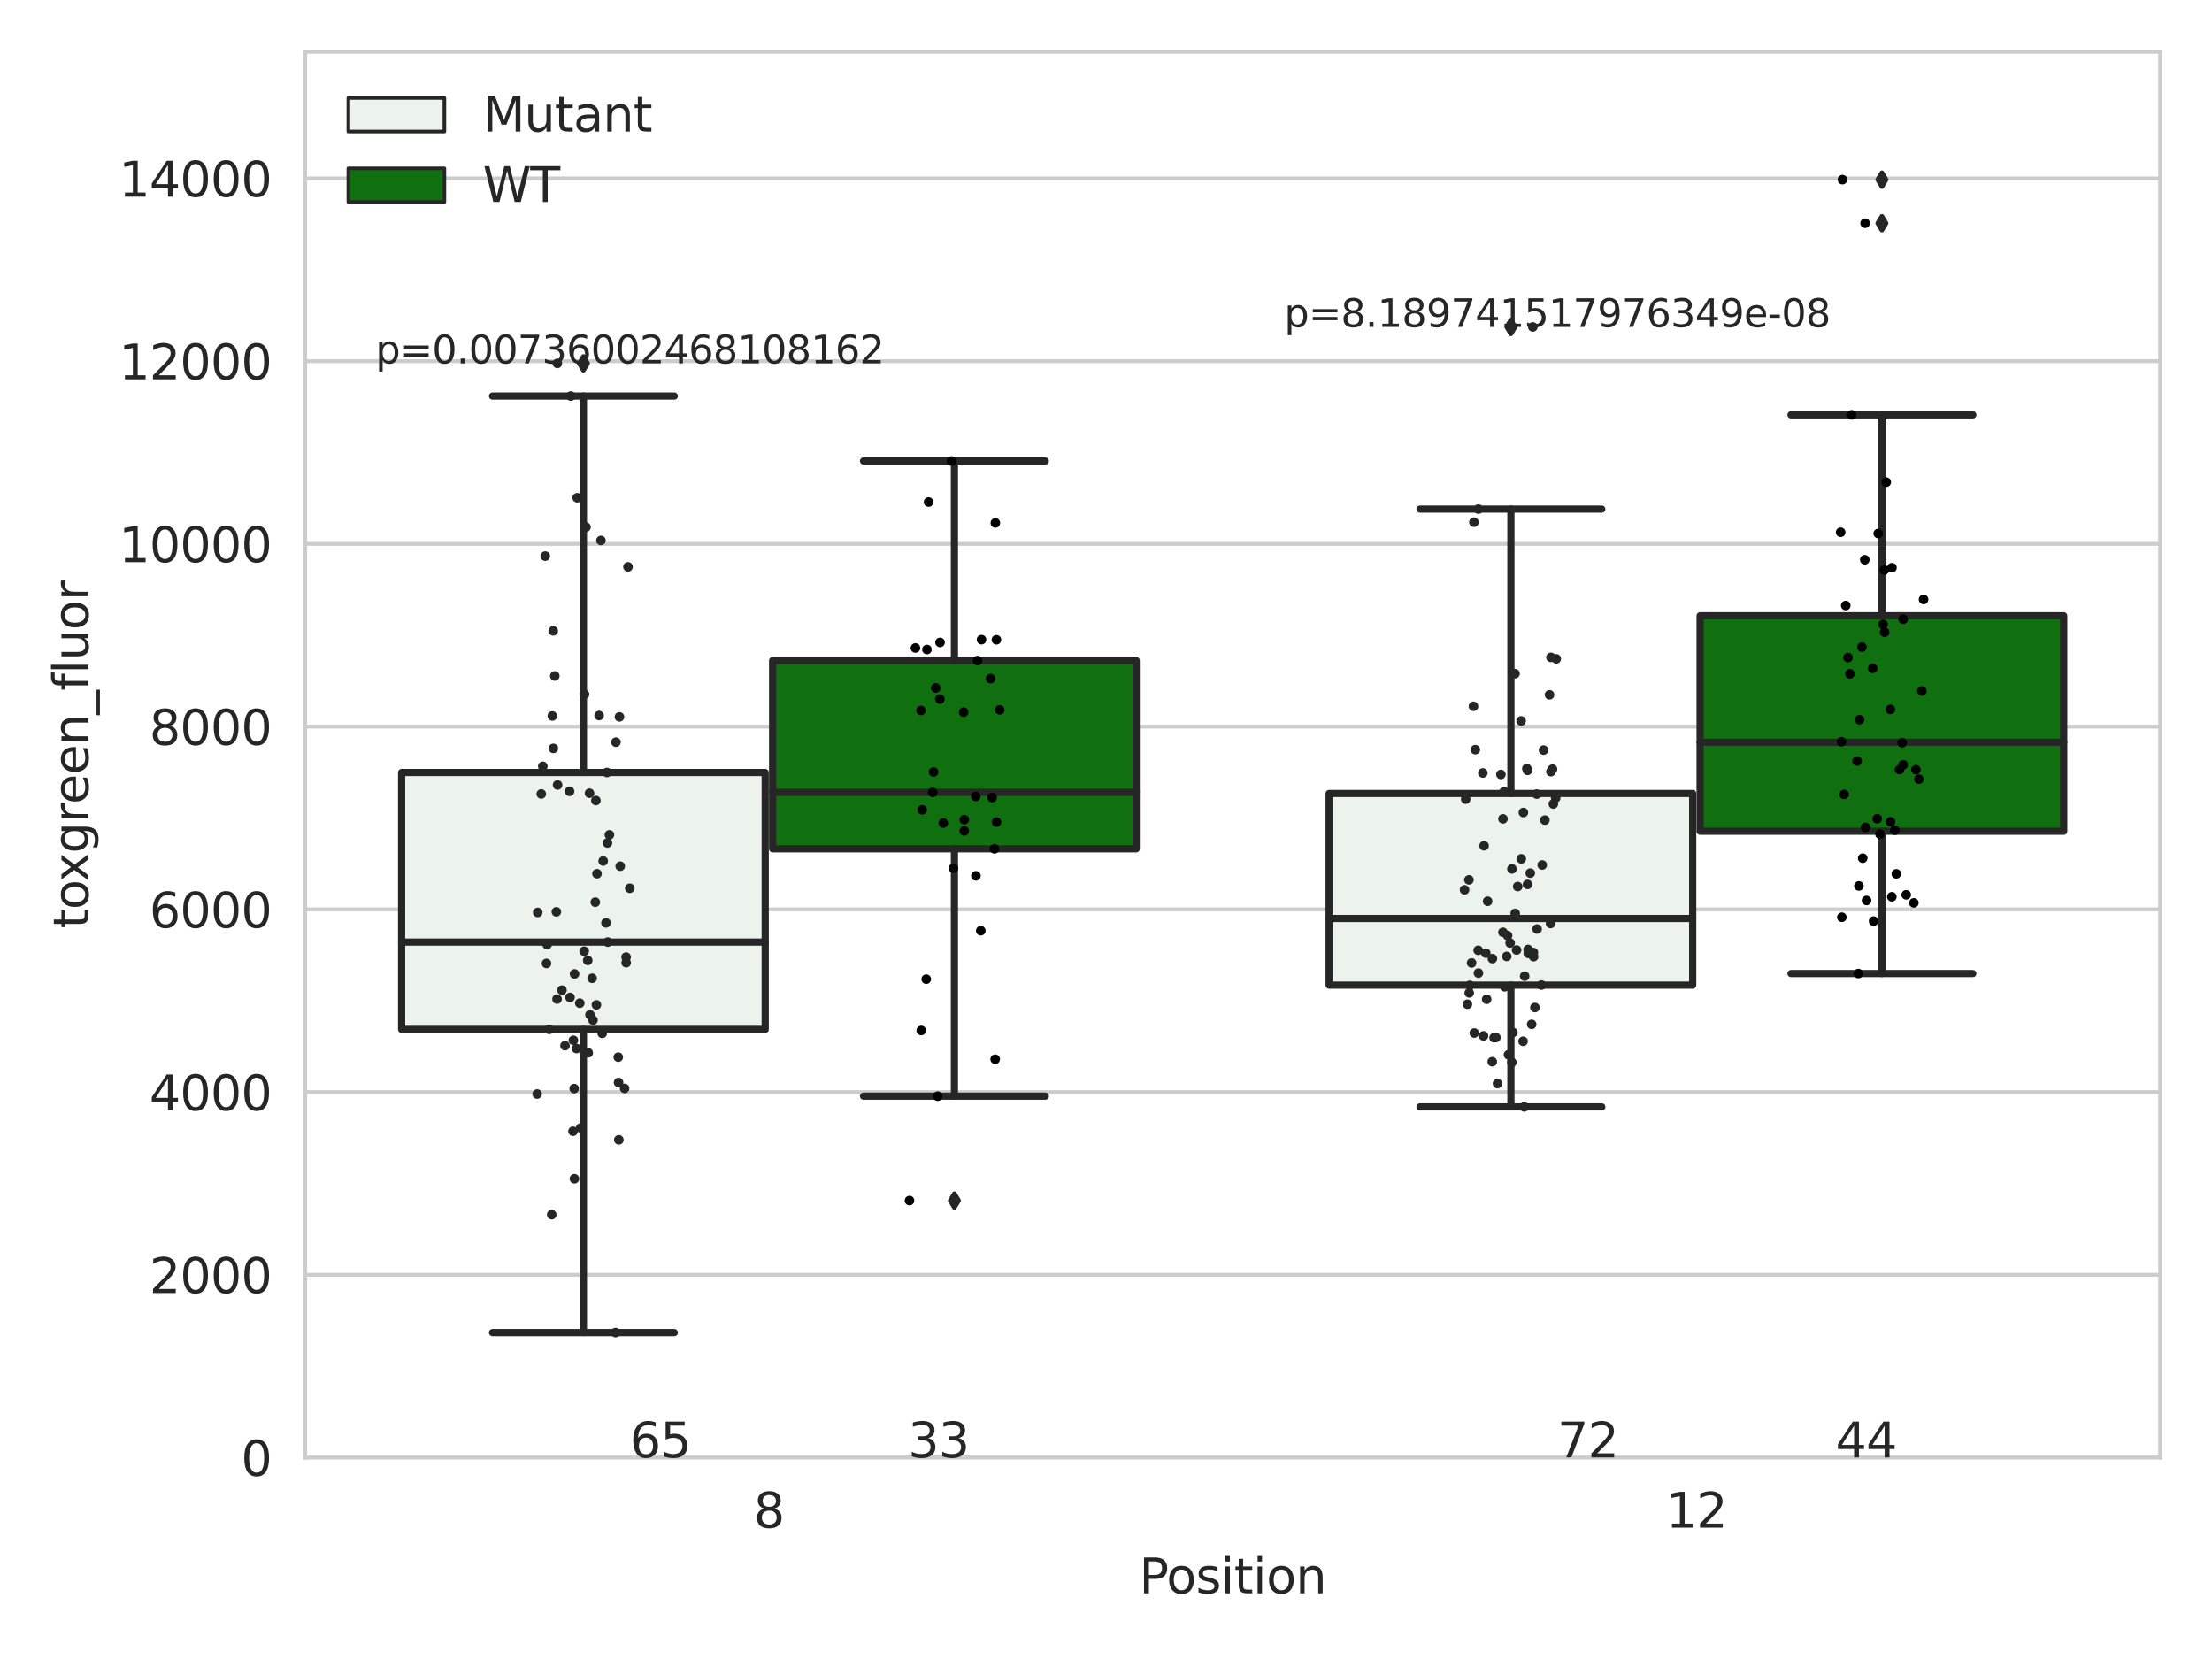 <?xml version="1.0" encoding="utf-8" standalone="no"?>
<!DOCTYPE svg PUBLIC "-//W3C//DTD SVG 1.1//EN"
  "http://www.w3.org/Graphics/SVG/1.1/DTD/svg11.dtd">
<svg xmlns:xlink="http://www.w3.org/1999/xlink" width="460.8pt" height="345.6pt" viewBox="0 0 460.8 345.6" xmlns="http://www.w3.org/2000/svg" version="1.1">
 <defs>
  <style type="text/css">*{stroke-linejoin: round; stroke-linecap: butt}</style>
 </defs>
 <g id="figure_1">
  <g id="patch_1">
   <path d="M 0 345.6 
L 460.8 345.6 
L 460.8 0 
L 0 0 
z
" style="fill: #ffffff"/>
  </g>
  <g id="axes_1">
   <g id="patch_2">
    <path d="M 63.571 303.64 
L 450 303.64 
L 450 10.8 
L 63.571 10.8 
z
" style="fill: #ffffff"/>
   </g>
   <g id="matplotlib.axis_1">
    <g id="xtick_1">
     <g id="text_1">
      <!-- 8 -->
      <g style="fill: #262626" transform="translate(156.997 318.238) scale(0.1 -0.1)">
       <defs>
        <path id="DejaVuSans-38" d="M 2034 2216 
Q 1584 2216 1326 1975 
Q 1069 1734 1069 1313 
Q 1069 891 1326 650 
Q 1584 409 2034 409 
Q 2484 409 2743 651 
Q 3003 894 3003 1313 
Q 3003 1734 2745 1975 
Q 2488 2216 2034 2216 
z
M 1403 2484 
Q 997 2584 770 2862 
Q 544 3141 544 3541 
Q 544 4100 942 4425 
Q 1341 4750 2034 4750 
Q 2731 4750 3128 4425 
Q 3525 4100 3525 3541 
Q 3525 3141 3298 2862 
Q 3072 2584 2669 2484 
Q 3125 2378 3379 2068 
Q 3634 1759 3634 1313 
Q 3634 634 3220 271 
Q 2806 -91 2034 -91 
Q 1263 -91 848 271 
Q 434 634 434 1313 
Q 434 1759 690 2068 
Q 947 2378 1403 2484 
z
M 1172 3481 
Q 1172 3119 1398 2916 
Q 1625 2713 2034 2713 
Q 2441 2713 2670 2916 
Q 2900 3119 2900 3481 
Q 2900 3844 2670 4047 
Q 2441 4250 2034 4250 
Q 1625 4250 1398 4047 
Q 1172 3844 1172 3481 
z
" transform="scale(0.016)"/>
       </defs>
       <use xlink:href="#DejaVuSans-38"/>
      </g>
     </g>
    </g>
    <g id="xtick_2">
     <g id="text_2">
      <!-- 12 -->
      <g style="fill: #262626" transform="translate(347.03 318.238) scale(0.1 -0.1)">
       <defs>
        <path id="DejaVuSans-31" d="M 794 531 
L 1825 531 
L 1825 4091 
L 703 3866 
L 703 4441 
L 1819 4666 
L 2450 4666 
L 2450 531 
L 3481 531 
L 3481 0 
L 794 0 
L 794 531 
z
" transform="scale(0.016)"/>
        <path id="DejaVuSans-32" d="M 1228 531 
L 3431 531 
L 3431 0 
L 469 0 
L 469 531 
Q 828 903 1448 1529 
Q 2069 2156 2228 2338 
Q 2531 2678 2651 2914 
Q 2772 3150 2772 3378 
Q 2772 3750 2511 3984 
Q 2250 4219 1831 4219 
Q 1534 4219 1204 4116 
Q 875 4013 500 3803 
L 500 4441 
Q 881 4594 1212 4672 
Q 1544 4750 1819 4750 
Q 2544 4750 2975 4387 
Q 3406 4025 3406 3419 
Q 3406 3131 3298 2873 
Q 3191 2616 2906 2266 
Q 2828 2175 2409 1742 
Q 1991 1309 1228 531 
z
" transform="scale(0.016)"/>
       </defs>
       <use xlink:href="#DejaVuSans-31"/>
       <use xlink:href="#DejaVuSans-32" x="63.623"/>
      </g>
     </g>
    </g>
    <g id="text_3">
     <!-- Position -->
     <g style="fill: #262626" transform="translate(237.322 331.917) scale(0.1 -0.1)">
      <defs>
       <path id="DejaVuSans-50" d="M 1259 4147 
L 1259 2394 
L 2053 2394 
Q 2494 2394 2734 2622 
Q 2975 2850 2975 3272 
Q 2975 3691 2734 3919 
Q 2494 4147 2053 4147 
L 1259 4147 
z
M 628 4666 
L 2053 4666 
Q 2838 4666 3239 4311 
Q 3641 3956 3641 3272 
Q 3641 2581 3239 2228 
Q 2838 1875 2053 1875 
L 1259 1875 
L 1259 0 
L 628 0 
L 628 4666 
z
" transform="scale(0.016)"/>
       <path id="DejaVuSans-6f" d="M 1959 3097 
Q 1497 3097 1228 2736 
Q 959 2375 959 1747 
Q 959 1119 1226 758 
Q 1494 397 1959 397 
Q 2419 397 2687 759 
Q 2956 1122 2956 1747 
Q 2956 2369 2687 2733 
Q 2419 3097 1959 3097 
z
M 1959 3584 
Q 2709 3584 3137 3096 
Q 3566 2609 3566 1747 
Q 3566 888 3137 398 
Q 2709 -91 1959 -91 
Q 1206 -91 779 398 
Q 353 888 353 1747 
Q 353 2609 779 3096 
Q 1206 3584 1959 3584 
z
" transform="scale(0.016)"/>
       <path id="DejaVuSans-73" d="M 2834 3397 
L 2834 2853 
Q 2591 2978 2328 3040 
Q 2066 3103 1784 3103 
Q 1356 3103 1142 2972 
Q 928 2841 928 2578 
Q 928 2378 1081 2264 
Q 1234 2150 1697 2047 
L 1894 2003 
Q 2506 1872 2764 1633 
Q 3022 1394 3022 966 
Q 3022 478 2636 193 
Q 2250 -91 1575 -91 
Q 1294 -91 989 -36 
Q 684 19 347 128 
L 347 722 
Q 666 556 975 473 
Q 1284 391 1588 391 
Q 1994 391 2212 530 
Q 2431 669 2431 922 
Q 2431 1156 2273 1281 
Q 2116 1406 1581 1522 
L 1381 1569 
Q 847 1681 609 1914 
Q 372 2147 372 2553 
Q 372 3047 722 3315 
Q 1072 3584 1716 3584 
Q 2034 3584 2315 3537 
Q 2597 3491 2834 3397 
z
" transform="scale(0.016)"/>
       <path id="DejaVuSans-69" d="M 603 3500 
L 1178 3500 
L 1178 0 
L 603 0 
L 603 3500 
z
M 603 4863 
L 1178 4863 
L 1178 4134 
L 603 4134 
L 603 4863 
z
" transform="scale(0.016)"/>
       <path id="DejaVuSans-74" d="M 1172 4494 
L 1172 3500 
L 2356 3500 
L 2356 3053 
L 1172 3053 
L 1172 1153 
Q 1172 725 1289 603 
Q 1406 481 1766 481 
L 2356 481 
L 2356 0 
L 1766 0 
Q 1100 0 847 248 
Q 594 497 594 1153 
L 594 3053 
L 172 3053 
L 172 3500 
L 594 3500 
L 594 4494 
L 1172 4494 
z
" transform="scale(0.016)"/>
       <path id="DejaVuSans-6e" d="M 3513 2113 
L 3513 0 
L 2938 0 
L 2938 2094 
Q 2938 2591 2744 2837 
Q 2550 3084 2163 3084 
Q 1697 3084 1428 2787 
Q 1159 2491 1159 1978 
L 1159 0 
L 581 0 
L 581 3500 
L 1159 3500 
L 1159 2956 
Q 1366 3272 1645 3428 
Q 1925 3584 2291 3584 
Q 2894 3584 3203 3211 
Q 3513 2838 3513 2113 
z
" transform="scale(0.016)"/>
      </defs>
      <use xlink:href="#DejaVuSans-50"/>
      <use xlink:href="#DejaVuSans-6f" x="56.678"/>
      <use xlink:href="#DejaVuSans-73" x="117.859"/>
      <use xlink:href="#DejaVuSans-69" x="169.959"/>
      <use xlink:href="#DejaVuSans-74" x="197.742"/>
      <use xlink:href="#DejaVuSans-69" x="236.951"/>
      <use xlink:href="#DejaVuSans-6f" x="264.734"/>
      <use xlink:href="#DejaVuSans-6e" x="325.916"/>
     </g>
    </g>
   </g>
   <g id="matplotlib.axis_2">
    <g id="ytick_1">
     <g id="line2d_1">
      <path d="M 63.571 303.64 
L 450 303.64 
" clip-path="url(#pf06d1d7339)" style="fill: none; stroke: #cccccc; stroke-width: 0.8; stroke-linecap: round"/>
     </g>
     <g id="text_4">
      <!-- 0 -->
      <g style="fill: #262626" transform="translate(50.209 307.439) scale(0.1 -0.1)">
       <defs>
        <path id="DejaVuSans-30" d="M 2034 4250 
Q 1547 4250 1301 3770 
Q 1056 3291 1056 2328 
Q 1056 1369 1301 889 
Q 1547 409 2034 409 
Q 2525 409 2770 889 
Q 3016 1369 3016 2328 
Q 3016 3291 2770 3770 
Q 2525 4250 2034 4250 
z
M 2034 4750 
Q 2819 4750 3233 4129 
Q 3647 3509 3647 2328 
Q 3647 1150 3233 529 
Q 2819 -91 2034 -91 
Q 1250 -91 836 529 
Q 422 1150 422 2328 
Q 422 3509 836 4129 
Q 1250 4750 2034 4750 
z
" transform="scale(0.016)"/>
       </defs>
       <use xlink:href="#DejaVuSans-30"/>
      </g>
     </g>
    </g>
    <g id="ytick_2">
     <g id="line2d_2">
      <path d="M 63.571 265.572 
L 450 265.572 
" clip-path="url(#pf06d1d7339)" style="fill: none; stroke: #cccccc; stroke-width: 0.8; stroke-linecap: round"/>
     </g>
     <g id="text_5">
      <!-- 2000 -->
      <g style="fill: #262626" transform="translate(31.121 269.371) scale(0.1 -0.1)">
       <use xlink:href="#DejaVuSans-32"/>
       <use xlink:href="#DejaVuSans-30" x="63.623"/>
       <use xlink:href="#DejaVuSans-30" x="127.246"/>
       <use xlink:href="#DejaVuSans-30" x="190.869"/>
      </g>
     </g>
    </g>
    <g id="ytick_3">
     <g id="line2d_3">
      <path d="M 63.571 227.504 
L 450 227.504 
" clip-path="url(#pf06d1d7339)" style="fill: none; stroke: #cccccc; stroke-width: 0.8; stroke-linecap: round"/>
     </g>
     <g id="text_6">
      <!-- 4000 -->
      <g style="fill: #262626" transform="translate(31.121 231.303) scale(0.1 -0.1)">
       <defs>
        <path id="DejaVuSans-34" d="M 2419 4116 
L 825 1625 
L 2419 1625 
L 2419 4116 
z
M 2253 4666 
L 3047 4666 
L 3047 1625 
L 3713 1625 
L 3713 1100 
L 3047 1100 
L 3047 0 
L 2419 0 
L 2419 1100 
L 313 1100 
L 313 1709 
L 2253 4666 
z
" transform="scale(0.016)"/>
       </defs>
       <use xlink:href="#DejaVuSans-34"/>
       <use xlink:href="#DejaVuSans-30" x="63.623"/>
       <use xlink:href="#DejaVuSans-30" x="127.246"/>
       <use xlink:href="#DejaVuSans-30" x="190.869"/>
      </g>
     </g>
    </g>
    <g id="ytick_4">
     <g id="line2d_4">
      <path d="M 63.571 189.436 
L 450 189.436 
" clip-path="url(#pf06d1d7339)" style="fill: none; stroke: #cccccc; stroke-width: 0.8; stroke-linecap: round"/>
     </g>
     <g id="text_7">
      <!-- 6000 -->
      <g style="fill: #262626" transform="translate(31.121 193.235) scale(0.1 -0.1)">
       <defs>
        <path id="DejaVuSans-36" d="M 2113 2584 
Q 1688 2584 1439 2293 
Q 1191 2003 1191 1497 
Q 1191 994 1439 701 
Q 1688 409 2113 409 
Q 2538 409 2786 701 
Q 3034 994 3034 1497 
Q 3034 2003 2786 2293 
Q 2538 2584 2113 2584 
z
M 3366 4563 
L 3366 3988 
Q 3128 4100 2886 4159 
Q 2644 4219 2406 4219 
Q 1781 4219 1451 3797 
Q 1122 3375 1075 2522 
Q 1259 2794 1537 2939 
Q 1816 3084 2150 3084 
Q 2853 3084 3261 2657 
Q 3669 2231 3669 1497 
Q 3669 778 3244 343 
Q 2819 -91 2113 -91 
Q 1303 -91 875 529 
Q 447 1150 447 2328 
Q 447 3434 972 4092 
Q 1497 4750 2381 4750 
Q 2619 4750 2861 4703 
Q 3103 4656 3366 4563 
z
" transform="scale(0.016)"/>
       </defs>
       <use xlink:href="#DejaVuSans-36"/>
       <use xlink:href="#DejaVuSans-30" x="63.623"/>
       <use xlink:href="#DejaVuSans-30" x="127.246"/>
       <use xlink:href="#DejaVuSans-30" x="190.869"/>
      </g>
     </g>
    </g>
    <g id="ytick_5">
     <g id="line2d_5">
      <path d="M 63.571 151.368 
L 450 151.368 
" clip-path="url(#pf06d1d7339)" style="fill: none; stroke: #cccccc; stroke-width: 0.8; stroke-linecap: round"/>
     </g>
     <g id="text_8">
      <!-- 8000 -->
      <g style="fill: #262626" transform="translate(31.121 155.167) scale(0.1 -0.1)">
       <use xlink:href="#DejaVuSans-38"/>
       <use xlink:href="#DejaVuSans-30" x="63.623"/>
       <use xlink:href="#DejaVuSans-30" x="127.246"/>
       <use xlink:href="#DejaVuSans-30" x="190.869"/>
      </g>
     </g>
    </g>
    <g id="ytick_6">
     <g id="line2d_6">
      <path d="M 63.571 113.299 
L 450 113.299 
" clip-path="url(#pf06d1d7339)" style="fill: none; stroke: #cccccc; stroke-width: 0.8; stroke-linecap: round"/>
     </g>
     <g id="text_9">
      <!-- 10000 -->
      <g style="fill: #262626" transform="translate(24.759 117.099) scale(0.1 -0.1)">
       <use xlink:href="#DejaVuSans-31"/>
       <use xlink:href="#DejaVuSans-30" x="63.623"/>
       <use xlink:href="#DejaVuSans-30" x="127.246"/>
       <use xlink:href="#DejaVuSans-30" x="190.869"/>
       <use xlink:href="#DejaVuSans-30" x="254.492"/>
      </g>
     </g>
    </g>
    <g id="ytick_7">
     <g id="line2d_7">
      <path d="M 63.571 75.231 
L 450 75.231 
" clip-path="url(#pf06d1d7339)" style="fill: none; stroke: #cccccc; stroke-width: 0.8; stroke-linecap: round"/>
     </g>
     <g id="text_10">
      <!-- 12000 -->
      <g style="fill: #262626" transform="translate(24.759 79.03) scale(0.1 -0.1)">
       <use xlink:href="#DejaVuSans-31"/>
       <use xlink:href="#DejaVuSans-32" x="63.623"/>
       <use xlink:href="#DejaVuSans-30" x="127.246"/>
       <use xlink:href="#DejaVuSans-30" x="190.869"/>
       <use xlink:href="#DejaVuSans-30" x="254.492"/>
      </g>
     </g>
    </g>
    <g id="ytick_8">
     <g id="line2d_8">
      <path d="M 63.571 37.163 
L 450 37.163 
" clip-path="url(#pf06d1d7339)" style="fill: none; stroke: #cccccc; stroke-width: 0.8; stroke-linecap: round"/>
     </g>
     <g id="text_11">
      <!-- 14000 -->
      <g style="fill: #262626" transform="translate(24.759 40.962) scale(0.1 -0.1)">
       <use xlink:href="#DejaVuSans-31"/>
       <use xlink:href="#DejaVuSans-34" x="63.623"/>
       <use xlink:href="#DejaVuSans-30" x="127.246"/>
       <use xlink:href="#DejaVuSans-30" x="190.869"/>
       <use xlink:href="#DejaVuSans-30" x="254.492"/>
      </g>
     </g>
    </g>
    <g id="text_12">
     <!-- toxgreen_fluor -->
     <g style="fill: #262626" transform="translate(18.401 193.415) rotate(-90) scale(0.1 -0.1)">
      <defs>
       <path id="DejaVuSans-78" d="M 3513 3500 
L 2247 1797 
L 3578 0 
L 2900 0 
L 1881 1375 
L 863 0 
L 184 0 
L 1544 1831 
L 300 3500 
L 978 3500 
L 1906 2253 
L 2834 3500 
L 3513 3500 
z
" transform="scale(0.016)"/>
       <path id="DejaVuSans-67" d="M 2906 1791 
Q 2906 2416 2648 2759 
Q 2391 3103 1925 3103 
Q 1463 3103 1205 2759 
Q 947 2416 947 1791 
Q 947 1169 1205 825 
Q 1463 481 1925 481 
Q 2391 481 2648 825 
Q 2906 1169 2906 1791 
z
M 3481 434 
Q 3481 -459 3084 -895 
Q 2688 -1331 1869 -1331 
Q 1566 -1331 1297 -1286 
Q 1028 -1241 775 -1147 
L 775 -588 
Q 1028 -725 1275 -790 
Q 1522 -856 1778 -856 
Q 2344 -856 2625 -561 
Q 2906 -266 2906 331 
L 2906 616 
Q 2728 306 2450 153 
Q 2172 0 1784 0 
Q 1141 0 747 490 
Q 353 981 353 1791 
Q 353 2603 747 3093 
Q 1141 3584 1784 3584 
Q 2172 3584 2450 3431 
Q 2728 3278 2906 2969 
L 2906 3500 
L 3481 3500 
L 3481 434 
z
" transform="scale(0.016)"/>
       <path id="DejaVuSans-72" d="M 2631 2963 
Q 2534 3019 2420 3045 
Q 2306 3072 2169 3072 
Q 1681 3072 1420 2755 
Q 1159 2438 1159 1844 
L 1159 0 
L 581 0 
L 581 3500 
L 1159 3500 
L 1159 2956 
Q 1341 3275 1631 3429 
Q 1922 3584 2338 3584 
Q 2397 3584 2469 3576 
Q 2541 3569 2628 3553 
L 2631 2963 
z
" transform="scale(0.016)"/>
       <path id="DejaVuSans-65" d="M 3597 1894 
L 3597 1613 
L 953 1613 
Q 991 1019 1311 708 
Q 1631 397 2203 397 
Q 2534 397 2845 478 
Q 3156 559 3463 722 
L 3463 178 
Q 3153 47 2828 -22 
Q 2503 -91 2169 -91 
Q 1331 -91 842 396 
Q 353 884 353 1716 
Q 353 2575 817 3079 
Q 1281 3584 2069 3584 
Q 2775 3584 3186 3129 
Q 3597 2675 3597 1894 
z
M 3022 2063 
Q 3016 2534 2758 2815 
Q 2500 3097 2075 3097 
Q 1594 3097 1305 2825 
Q 1016 2553 972 2059 
L 3022 2063 
z
" transform="scale(0.016)"/>
       <path id="DejaVuSans-5f" d="M 3263 -1063 
L 3263 -1509 
L -63 -1509 
L -63 -1063 
L 3263 -1063 
z
" transform="scale(0.016)"/>
       <path id="DejaVuSans-66" d="M 2375 4863 
L 2375 4384 
L 1825 4384 
Q 1516 4384 1395 4259 
Q 1275 4134 1275 3809 
L 1275 3500 
L 2222 3500 
L 2222 3053 
L 1275 3053 
L 1275 0 
L 697 0 
L 697 3053 
L 147 3053 
L 147 3500 
L 697 3500 
L 697 3744 
Q 697 4328 969 4595 
Q 1241 4863 1831 4863 
L 2375 4863 
z
" transform="scale(0.016)"/>
       <path id="DejaVuSans-6c" d="M 603 4863 
L 1178 4863 
L 1178 0 
L 603 0 
L 603 4863 
z
" transform="scale(0.016)"/>
       <path id="DejaVuSans-75" d="M 544 1381 
L 544 3500 
L 1119 3500 
L 1119 1403 
Q 1119 906 1312 657 
Q 1506 409 1894 409 
Q 2359 409 2629 706 
Q 2900 1003 2900 1516 
L 2900 3500 
L 3475 3500 
L 3475 0 
L 2900 0 
L 2900 538 
Q 2691 219 2414 64 
Q 2138 -91 1772 -91 
Q 1169 -91 856 284 
Q 544 659 544 1381 
z
M 1991 3584 
L 1991 3584 
z
" transform="scale(0.016)"/>
      </defs>
      <use xlink:href="#DejaVuSans-74"/>
      <use xlink:href="#DejaVuSans-6f" x="39.209"/>
      <use xlink:href="#DejaVuSans-78" x="97.266"/>
      <use xlink:href="#DejaVuSans-67" x="156.445"/>
      <use xlink:href="#DejaVuSans-72" x="219.922"/>
      <use xlink:href="#DejaVuSans-65" x="258.785"/>
      <use xlink:href="#DejaVuSans-65" x="320.309"/>
      <use xlink:href="#DejaVuSans-6e" x="381.832"/>
      <use xlink:href="#DejaVuSans-5f" x="445.211"/>
      <use xlink:href="#DejaVuSans-66" x="495.211"/>
      <use xlink:href="#DejaVuSans-6c" x="530.416"/>
      <use xlink:href="#DejaVuSans-75" x="558.199"/>
      <use xlink:href="#DejaVuSans-6f" x="621.578"/>
      <use xlink:href="#DejaVuSans-72" x="682.76"/>
     </g>
    </g>
   </g>
   <g id="patch_3">
    <path d="M 83.666 214.437 
L 159.406 214.437 
L 159.406 160.923 
L 83.666 160.923 
L 83.666 214.437 
z
" clip-path="url(#pf06d1d7339)" style="fill: #ecf2ec; stroke: #262626; stroke-width: 1.5; stroke-linejoin: miter"/>
   </g>
   <g id="patch_4">
    <path d="M 160.951 176.823 
L 236.691 176.823 
L 236.691 137.613 
L 160.951 137.613 
L 160.951 176.823 
z
" clip-path="url(#pf06d1d7339)" style="fill: #107010; stroke: #262626; stroke-width: 1.5; stroke-linejoin: miter"/>
   </g>
   <g id="patch_5">
    <path d="M 276.88 205.22 
L 352.62 205.22 
L 352.62 165.296 
L 276.88 165.296 
L 276.88 205.22 
z
" clip-path="url(#pf06d1d7339)" style="fill: #ecf2ec; stroke: #262626; stroke-width: 1.5; stroke-linejoin: miter"/>
   </g>
   <g id="patch_6">
    <path d="M 354.166 173.163 
L 429.906 173.163 
L 429.906 128.276 
L 354.166 128.276 
L 354.166 173.163 
z
" clip-path="url(#pf06d1d7339)" style="fill: #107010; stroke: #262626; stroke-width: 1.5; stroke-linejoin: miter"/>
   </g>
   <g id="patch_7">
    <path d="M 160.178 303.64 
L 160.178 303.64 
L 160.178 303.64 
L 160.178 303.64 
z
" clip-path="url(#pf06d1d7339)" style="fill: #ecf2ec; stroke: #262626; stroke-width: 0.75; stroke-linejoin: miter"/>
   </g>
   <g id="patch_8">
    <path d="M 160.178 303.64 
L 160.178 303.64 
L 160.178 303.64 
L 160.178 303.64 
z
" clip-path="url(#pf06d1d7339)" style="fill: #107010; stroke: #262626; stroke-width: 0.75; stroke-linejoin: miter"/>
   </g>
   <g id="PathCollection_1"/>
   <g id="PathCollection_2"/>
   <g id="line2d_9">
    <path d="M 121.536 214.437 
L 121.536 277.617 
" clip-path="url(#pf06d1d7339)" style="fill: none; stroke: #262626; stroke-width: 1.5; stroke-linecap: round"/>
   </g>
   <g id="line2d_10">
    <path d="M 121.536 160.923 
L 121.536 82.503 
" clip-path="url(#pf06d1d7339)" style="fill: none; stroke: #262626; stroke-width: 1.5; stroke-linecap: round"/>
   </g>
   <g id="line2d_11">
    <path d="M 102.601 277.617 
L 140.471 277.617 
" clip-path="url(#pf06d1d7339)" style="fill: none; stroke: #262626; stroke-width: 1.5; stroke-linecap: round"/>
   </g>
   <g id="line2d_12">
    <path d="M 102.601 82.503 
L 140.471 82.503 
" clip-path="url(#pf06d1d7339)" style="fill: none; stroke: #262626; stroke-width: 1.5; stroke-linecap: round"/>
   </g>
   <g id="line2d_13">
    <defs>
     <path id="m0e2e276d0e" d="M -0 1.414 
L 0.849 0 
L 0 -1.414 
L -0.849 -0 
z
" style="stroke: #262626; stroke-linejoin: miter"/>
    </defs>
    <g clip-path="url(#pf06d1d7339)">
     <use xlink:href="#m0e2e276d0e" x="121.536" y="75.701" style="fill: #262626; stroke: #262626; stroke-linejoin: miter"/>
    </g>
   </g>
   <g id="line2d_14">
    <path d="M 198.821 176.823 
L 198.821 228.352 
" clip-path="url(#pf06d1d7339)" style="fill: none; stroke: #262626; stroke-width: 1.5; stroke-linecap: round"/>
   </g>
   <g id="line2d_15">
    <path d="M 198.821 137.613 
L 198.821 96.04 
" clip-path="url(#pf06d1d7339)" style="fill: none; stroke: #262626; stroke-width: 1.5; stroke-linecap: round"/>
   </g>
   <g id="line2d_16">
    <path d="M 179.886 228.352 
L 217.756 228.352 
" clip-path="url(#pf06d1d7339)" style="fill: none; stroke: #262626; stroke-width: 1.5; stroke-linecap: round"/>
   </g>
   <g id="line2d_17">
    <path d="M 179.886 96.04 
L 217.756 96.04 
" clip-path="url(#pf06d1d7339)" style="fill: none; stroke: #262626; stroke-width: 1.5; stroke-linecap: round"/>
   </g>
   <g id="line2d_18">
    <g clip-path="url(#pf06d1d7339)">
     <use xlink:href="#m0e2e276d0e" x="198.821" y="250.102" style="fill: #262626; stroke: #262626; stroke-linejoin: miter"/>
    </g>
   </g>
   <g id="line2d_19">
    <path d="M 314.75 205.22 
L 314.75 230.587 
" clip-path="url(#pf06d1d7339)" style="fill: none; stroke: #262626; stroke-width: 1.5; stroke-linecap: round"/>
   </g>
   <g id="line2d_20">
    <path d="M 314.75 165.296 
L 314.75 106.055 
" clip-path="url(#pf06d1d7339)" style="fill: none; stroke: #262626; stroke-width: 1.5; stroke-linecap: round"/>
   </g>
   <g id="line2d_21">
    <path d="M 295.815 230.587 
L 333.685 230.587 
" clip-path="url(#pf06d1d7339)" style="fill: none; stroke: #262626; stroke-width: 1.5; stroke-linecap: round"/>
   </g>
   <g id="line2d_22">
    <path d="M 295.815 106.055 
L 333.685 106.055 
" clip-path="url(#pf06d1d7339)" style="fill: none; stroke: #262626; stroke-width: 1.5; stroke-linecap: round"/>
   </g>
   <g id="line2d_23">
    <g clip-path="url(#pf06d1d7339)">
     <use xlink:href="#m0e2e276d0e" x="314.75" y="68.114" style="fill: #262626; stroke: #262626; stroke-linejoin: miter"/>
    </g>
   </g>
   <g id="line2d_24">
    <path d="M 392.036 173.163 
L 392.036 202.806 
" clip-path="url(#pf06d1d7339)" style="fill: none; stroke: #262626; stroke-width: 1.5; stroke-linecap: round"/>
   </g>
   <g id="line2d_25">
    <path d="M 392.036 128.276 
L 392.036 86.423 
" clip-path="url(#pf06d1d7339)" style="fill: none; stroke: #262626; stroke-width: 1.5; stroke-linecap: round"/>
   </g>
   <g id="line2d_26">
    <path d="M 373.101 202.806 
L 410.971 202.806 
" clip-path="url(#pf06d1d7339)" style="fill: none; stroke: #262626; stroke-width: 1.5; stroke-linecap: round"/>
   </g>
   <g id="line2d_27">
    <path d="M 373.101 86.423 
L 410.971 86.423 
" clip-path="url(#pf06d1d7339)" style="fill: none; stroke: #262626; stroke-width: 1.5; stroke-linecap: round"/>
   </g>
   <g id="line2d_28">
    <g clip-path="url(#pf06d1d7339)">
     <use xlink:href="#m0e2e276d0e" x="392.036" y="37.422" style="fill: #262626; stroke: #262626; stroke-linejoin: miter"/>
     <use xlink:href="#m0e2e276d0e" x="392.036" y="46.5" style="fill: #262626; stroke: #262626; stroke-linejoin: miter"/>
    </g>
   </g>
   <g id="line2d_29">
    <path d="M 83.666 196.248 
L 159.406 196.248 
" clip-path="url(#pf06d1d7339)" style="fill: none; stroke: #262626; stroke-width: 1.5; stroke-linecap: round"/>
   </g>
   <g id="line2d_30">
    <path d="M 160.951 165.057 
L 236.691 165.057 
" clip-path="url(#pf06d1d7339)" style="fill: none; stroke: #262626; stroke-width: 1.5; stroke-linecap: round"/>
   </g>
   <g id="line2d_31">
    <path d="M 276.88 191.331 
L 352.62 191.331 
" clip-path="url(#pf06d1d7339)" style="fill: none; stroke: #262626; stroke-width: 1.5; stroke-linecap: round"/>
   </g>
   <g id="line2d_32">
    <path d="M 354.166 154.616 
L 429.906 154.616 
" clip-path="url(#pf06d1d7339)" style="fill: none; stroke: #262626; stroke-width: 1.5; stroke-linecap: round"/>
   </g>
   <g id="patch_9">
    <path d="M 63.571 303.64 
L 63.571 10.8 
" style="fill: none; stroke: #cccccc; stroke-width: 0.8; stroke-linejoin: miter; stroke-linecap: square"/>
   </g>
   <g id="patch_10">
    <path d="M 450 303.64 
L 450 10.8 
" style="fill: none; stroke: #cccccc; stroke-width: 0.8; stroke-linejoin: miter; stroke-linecap: square"/>
   </g>
   <g id="patch_11">
    <path d="M 63.571 303.64 
L 450 303.64 
" style="fill: none; stroke: #cccccc; stroke-width: 0.8; stroke-linejoin: miter; stroke-linecap: square"/>
   </g>
   <g id="patch_12">
    <path d="M 63.571 10.8 
L 450 10.8 
" style="fill: none; stroke: #cccccc; stroke-width: 0.8; stroke-linejoin: miter; stroke-linecap: square"/>
   </g>
   <g id="PathCollection_3">
    <defs>
     <path id="C0_0_456ca0808b" d="M 0 1 
C 0.265 1 0.52 0.895 0.707 0.707 
C 0.895 0.52 1 0.265 1 -0 
C 1 -0.265 0.895 -0.52 0.707 -0.707 
C 0.52 -0.895 0.265 -1 0 -1 
C -0.265 -1 -0.52 -0.895 -0.707 -0.707 
C -0.895 -0.52 -1 -0.265 -1 0 
C -1 0.265 -0.895 0.52 -0.707 0.707 
C -0.52 0.895 -0.265 1 0 1 
z
"/>
    </defs>
    <g clip-path="url(#pf06d1d7339)">
     <use xlink:href="#C0_0_456ca0808b" x="119.449" y="216.712" style="fill: #262626"/>
    </g>
    <g clip-path="url(#pf06d1d7339)">
     <use xlink:href="#C0_0_456ca0808b" x="112.758" y="165.394" style="fill: #262626"/>
    </g>
    <g clip-path="url(#pf06d1d7339)">
     <use xlink:href="#C0_0_456ca0808b" x="128.857" y="225.501" style="fill: #262626"/>
    </g>
    <g clip-path="url(#pf06d1d7339)">
     <use xlink:href="#C0_0_456ca0808b" x="126.948" y="173.91" style="fill: #262626"/>
    </g>
    <g clip-path="url(#pf06d1d7339)">
     <use xlink:href="#C0_0_456ca0808b" x="120.97" y="234.961" style="fill: #262626"/>
    </g>
    <g clip-path="url(#pf06d1d7339)">
     <use xlink:href="#C0_0_456ca0808b" x="113.588" y="115.848" style="fill: #262626"/>
    </g>
    <g clip-path="url(#pf06d1d7339)">
     <use xlink:href="#C0_0_456ca0808b" x="124.136" y="166.762" style="fill: #262626"/>
    </g>
    <g clip-path="url(#pf06d1d7339)">
     <use xlink:href="#C0_0_456ca0808b" x="123.353" y="203.79" style="fill: #262626"/>
    </g>
    <g clip-path="url(#pf06d1d7339)">
     <use xlink:href="#C0_0_456ca0808b" x="128.794" y="220.224" style="fill: #262626"/>
    </g>
    <g clip-path="url(#pf06d1d7339)">
     <use xlink:href="#C0_0_456ca0808b" x="114.414" y="214.437" style="fill: #262626"/>
    </g>
    <g clip-path="url(#pf06d1d7339)">
     <use xlink:href="#C0_0_456ca0808b" x="126.442" y="160.923" style="fill: #262626"/>
    </g>
    <g clip-path="url(#pf06d1d7339)">
     <use xlink:href="#C0_0_456ca0808b" x="124.802" y="149.062" style="fill: #262626"/>
    </g>
    <g clip-path="url(#pf06d1d7339)">
     <use xlink:href="#C0_0_456ca0808b" x="130.823" y="118.087" style="fill: #262626"/>
    </g>
    <g clip-path="url(#pf06d1d7339)">
     <use xlink:href="#C0_0_456ca0808b" x="128.309" y="154.603" style="fill: #262626"/>
    </g>
    <g clip-path="url(#pf06d1d7339)">
     <use xlink:href="#C0_0_456ca0808b" x="120.1" y="218.424" style="fill: #262626"/>
    </g>
    <g clip-path="url(#pf06d1d7339)">
     <use xlink:href="#C0_0_456ca0808b" x="124.367" y="182.011" style="fill: #262626"/>
    </g>
    <g clip-path="url(#pf06d1d7339)">
     <use xlink:href="#C0_0_456ca0808b" x="113.843" y="200.698" style="fill: #262626"/>
    </g>
    <g clip-path="url(#pf06d1d7339)">
     <use xlink:href="#C0_0_456ca0808b" x="117.7" y="217.833" style="fill: #262626"/>
    </g>
    <g clip-path="url(#pf06d1d7339)">
     <use xlink:href="#C0_0_456ca0808b" x="117.063" y="206.262" style="fill: #262626"/>
    </g>
    <g clip-path="url(#pf06d1d7339)">
     <use xlink:href="#C0_0_456ca0808b" x="111.902" y="227.905" style="fill: #262626"/>
    </g>
    <g clip-path="url(#pf06d1d7339)">
     <use xlink:href="#C0_0_456ca0808b" x="115.279" y="155.902" style="fill: #262626"/>
    </g>
    <g clip-path="url(#pf06d1d7339)">
     <use xlink:href="#C0_0_456ca0808b" x="130.442" y="200.546" style="fill: #262626"/>
    </g>
    <g clip-path="url(#pf06d1d7339)">
     <use xlink:href="#C0_0_456ca0808b" x="120.778" y="208.978" style="fill: #262626"/>
    </g>
    <g clip-path="url(#pf06d1d7339)">
     <use xlink:href="#C0_0_456ca0808b" x="124.249" y="209.332" style="fill: #262626"/>
    </g>
    <g clip-path="url(#pf06d1d7339)">
     <use xlink:href="#C0_0_456ca0808b" x="115.9" y="189.952" style="fill: #262626"/>
    </g>
    <g clip-path="url(#pf06d1d7339)">
     <use xlink:href="#C0_0_456ca0808b" x="116.151" y="163.524" style="fill: #262626"/>
    </g>
    <g clip-path="url(#pf06d1d7339)">
     <use xlink:href="#C0_0_456ca0808b" x="125.45" y="215.27" style="fill: #262626"/>
    </g>
    <g clip-path="url(#pf06d1d7339)">
     <use xlink:href="#C0_0_456ca0808b" x="114.932" y="253.036" style="fill: #262626"/>
    </g>
    <g clip-path="url(#pf06d1d7339)">
     <use xlink:href="#C0_0_456ca0808b" x="115.572" y="140.817" style="fill: #262626"/>
    </g>
    <g clip-path="url(#pf06d1d7339)">
     <use xlink:href="#C0_0_456ca0808b" x="126.238" y="192.251" style="fill: #262626"/>
    </g>
    <g clip-path="url(#pf06d1d7339)">
     <use xlink:href="#C0_0_456ca0808b" x="122.807" y="165.244" style="fill: #262626"/>
    </g>
    <g clip-path="url(#pf06d1d7339)">
     <use xlink:href="#C0_0_456ca0808b" x="118.899" y="82.503" style="fill: #262626"/>
    </g>
    <g clip-path="url(#pf06d1d7339)">
     <use xlink:href="#C0_0_456ca0808b" x="120.245" y="103.684" style="fill: #262626"/>
    </g>
    <g clip-path="url(#pf06d1d7339)">
     <use xlink:href="#C0_0_456ca0808b" x="119.664" y="245.559" style="fill: #262626"/>
    </g>
    <g clip-path="url(#pf06d1d7339)">
     <use xlink:href="#C0_0_456ca0808b" x="115.246" y="131.424" style="fill: #262626"/>
    </g>
    <g clip-path="url(#pf06d1d7339)">
     <use xlink:href="#C0_0_456ca0808b" x="122.541" y="219.313" style="fill: #262626"/>
    </g>
    <g clip-path="url(#pf06d1d7339)">
     <use xlink:href="#C0_0_456ca0808b" x="118.649" y="164.85" style="fill: #262626"/>
    </g>
    <g clip-path="url(#pf06d1d7339)">
     <use xlink:href="#C0_0_456ca0808b" x="119.687" y="202.881" style="fill: #262626"/>
    </g>
    <g clip-path="url(#pf06d1d7339)">
     <use xlink:href="#C0_0_456ca0808b" x="131.195" y="185.04" style="fill: #262626"/>
    </g>
    <g clip-path="url(#pf06d1d7339)">
     <use xlink:href="#C0_0_456ca0808b" x="126.542" y="175.601" style="fill: #262626"/>
    </g>
    <g clip-path="url(#pf06d1d7339)">
     <use xlink:href="#C0_0_456ca0808b" x="122.075" y="109.8" style="fill: #262626"/>
    </g>
    <g clip-path="url(#pf06d1d7339)">
     <use xlink:href="#C0_0_456ca0808b" x="125.651" y="179.365" style="fill: #262626"/>
    </g>
    <g clip-path="url(#pf06d1d7339)">
     <use xlink:href="#C0_0_456ca0808b" x="118.741" y="207.784" style="fill: #262626"/>
    </g>
    <g clip-path="url(#pf06d1d7339)">
     <use xlink:href="#C0_0_456ca0808b" x="122.903" y="211.399" style="fill: #262626"/>
    </g>
    <g clip-path="url(#pf06d1d7339)">
     <use xlink:href="#C0_0_456ca0808b" x="130.112" y="226.734" style="fill: #262626"/>
    </g>
    <g clip-path="url(#pf06d1d7339)">
     <use xlink:href="#C0_0_456ca0808b" x="123.535" y="212.514" style="fill: #262626"/>
    </g>
    <g clip-path="url(#pf06d1d7339)">
     <use xlink:href="#C0_0_456ca0808b" x="124.011" y="187.938" style="fill: #262626"/>
    </g>
    <g clip-path="url(#pf06d1d7339)">
     <use xlink:href="#C0_0_456ca0808b" x="129.205" y="180.446" style="fill: #262626"/>
    </g>
    <g clip-path="url(#pf06d1d7339)">
     <use xlink:href="#C0_0_456ca0808b" x="112.019" y="190.078" style="fill: #262626"/>
    </g>
    <g clip-path="url(#pf06d1d7339)">
     <use xlink:href="#C0_0_456ca0808b" x="121.695" y="198.153" style="fill: #262626"/>
    </g>
    <g clip-path="url(#pf06d1d7339)">
     <use xlink:href="#C0_0_456ca0808b" x="115.056" y="149.15" style="fill: #262626"/>
    </g>
    <g clip-path="url(#pf06d1d7339)">
     <use xlink:href="#C0_0_456ca0808b" x="128.225" y="277.617" style="fill: #262626"/>
    </g>
    <g clip-path="url(#pf06d1d7339)">
     <use xlink:href="#C0_0_456ca0808b" x="126.611" y="196.248" style="fill: #262626"/>
    </g>
    <g clip-path="url(#pf06d1d7339)">
     <use xlink:href="#C0_0_456ca0808b" x="113.975" y="196.765" style="fill: #262626"/>
    </g>
    <g clip-path="url(#pf06d1d7339)">
     <use xlink:href="#C0_0_456ca0808b" x="122.436" y="200.067" style="fill: #262626"/>
    </g>
    <g clip-path="url(#pf06d1d7339)">
     <use xlink:href="#C0_0_456ca0808b" x="116.042" y="208.126" style="fill: #262626"/>
    </g>
    <g clip-path="url(#pf06d1d7339)">
     <use xlink:href="#C0_0_456ca0808b" x="121.767" y="144.626" style="fill: #262626"/>
    </g>
    <g clip-path="url(#pf06d1d7339)">
     <use xlink:href="#C0_0_456ca0808b" x="130.426" y="199.377" style="fill: #262626"/>
    </g>
    <g clip-path="url(#pf06d1d7339)">
     <use xlink:href="#C0_0_456ca0808b" x="119.612" y="226.772" style="fill: #262626"/>
    </g>
    <g clip-path="url(#pf06d1d7339)">
     <use xlink:href="#C0_0_456ca0808b" x="116.107" y="75.701" style="fill: #262626"/>
    </g>
    <g clip-path="url(#pf06d1d7339)">
     <use xlink:href="#C0_0_456ca0808b" x="128.915" y="237.444" style="fill: #262626"/>
    </g>
    <g clip-path="url(#pf06d1d7339)">
     <use xlink:href="#C0_0_456ca0808b" x="129.041" y="149.34" style="fill: #262626"/>
    </g>
    <g clip-path="url(#pf06d1d7339)">
     <use xlink:href="#C0_0_456ca0808b" x="119.375" y="235.654" style="fill: #262626"/>
    </g>
    <g clip-path="url(#pf06d1d7339)">
     <use xlink:href="#C0_0_456ca0808b" x="125.19" y="112.593" style="fill: #262626"/>
    </g>
    <g clip-path="url(#pf06d1d7339)">
     <use xlink:href="#C0_0_456ca0808b" x="113.08" y="159.637" style="fill: #262626"/>
    </g>
   </g>
   <g id="PathCollection_4">
    <defs>
     <path id="C1_0_de14304f52" d="M 0 1 
C 0.265 1 0.52 0.895 0.707 0.707 
C 0.895 0.52 1 0.265 1 -0 
C 1 -0.265 0.895 -0.52 0.707 -0.707 
C 0.52 -0.895 0.265 -1 0 -1 
C -0.265 -1 -0.52 -0.895 -0.707 -0.707 
C -0.895 -0.52 -1 -0.265 -1 0 
C -1 0.265 -0.895 0.52 -0.707 0.707 
C -0.52 0.895 -0.265 1 0 1 
z
"/>
    </defs>
    <g clip-path="url(#pf06d1d7339)">
     <use xlink:href="#C1_0_de14304f52" x="204.317" y="193.876"/>
    </g>
    <g clip-path="url(#pf06d1d7339)">
     <use xlink:href="#C1_0_de14304f52" x="198.21" y="96.04"/>
    </g>
    <g clip-path="url(#pf06d1d7339)">
     <use xlink:href="#C1_0_de14304f52" x="206.359" y="141.366"/>
    </g>
    <g clip-path="url(#pf06d1d7339)">
     <use xlink:href="#C1_0_de14304f52" x="206.672" y="166.141"/>
    </g>
    <g clip-path="url(#pf06d1d7339)">
     <use xlink:href="#C1_0_de14304f52" x="203.299" y="182.455"/>
    </g>
    <g clip-path="url(#pf06d1d7339)">
     <use xlink:href="#C1_0_de14304f52" x="189.463" y="250.102"/>
    </g>
    <g clip-path="url(#pf06d1d7339)">
     <use xlink:href="#C1_0_de14304f52" x="207.575" y="133.275"/>
    </g>
    <g clip-path="url(#pf06d1d7339)">
     <use xlink:href="#C1_0_de14304f52" x="194.935" y="143.306"/>
    </g>
    <g clip-path="url(#pf06d1d7339)">
     <use xlink:href="#C1_0_de14304f52" x="204.468" y="133.252"/>
    </g>
    <g clip-path="url(#pf06d1d7339)">
     <use xlink:href="#C1_0_de14304f52" x="195.788" y="145.628"/>
    </g>
    <g clip-path="url(#pf06d1d7339)">
     <use xlink:href="#C1_0_de14304f52" x="192.95" y="203.972"/>
    </g>
    <g clip-path="url(#pf06d1d7339)">
     <use xlink:href="#C1_0_de14304f52" x="194.479" y="160.824"/>
    </g>
    <g clip-path="url(#pf06d1d7339)">
     <use xlink:href="#C1_0_de14304f52" x="194.301" y="165.057"/>
    </g>
    <g clip-path="url(#pf06d1d7339)">
     <use xlink:href="#C1_0_de14304f52" x="203.642" y="137.613"/>
    </g>
    <g clip-path="url(#pf06d1d7339)">
     <use xlink:href="#C1_0_de14304f52" x="192.11" y="168.689"/>
    </g>
    <g clip-path="url(#pf06d1d7339)">
     <use xlink:href="#C1_0_de14304f52" x="200.866" y="173.088"/>
    </g>
    <g clip-path="url(#pf06d1d7339)">
     <use xlink:href="#C1_0_de14304f52" x="191.862" y="148.002"/>
    </g>
    <g clip-path="url(#pf06d1d7339)">
     <use xlink:href="#C1_0_de14304f52" x="203.275" y="165.904"/>
    </g>
    <g clip-path="url(#pf06d1d7339)">
     <use xlink:href="#C1_0_de14304f52" x="208.258" y="147.877"/>
    </g>
    <g clip-path="url(#pf06d1d7339)">
     <use xlink:href="#C1_0_de14304f52" x="191.916" y="214.665"/>
    </g>
    <g clip-path="url(#pf06d1d7339)">
     <use xlink:href="#C1_0_de14304f52" x="195.827" y="133.831"/>
    </g>
    <g clip-path="url(#pf06d1d7339)">
     <use xlink:href="#C1_0_de14304f52" x="207.315" y="220.656"/>
    </g>
    <g clip-path="url(#pf06d1d7339)">
     <use xlink:href="#C1_0_de14304f52" x="198.621" y="180.873"/>
    </g>
    <g clip-path="url(#pf06d1d7339)">
     <use xlink:href="#C1_0_de14304f52" x="200.749" y="148.357"/>
    </g>
    <g clip-path="url(#pf06d1d7339)">
     <use xlink:href="#C1_0_de14304f52" x="200.877" y="170.744"/>
    </g>
    <g clip-path="url(#pf06d1d7339)">
     <use xlink:href="#C1_0_de14304f52" x="207.59" y="171.247"/>
    </g>
    <g clip-path="url(#pf06d1d7339)">
     <use xlink:href="#C1_0_de14304f52" x="193.439" y="104.586"/>
    </g>
    <g clip-path="url(#pf06d1d7339)">
     <use xlink:href="#C1_0_de14304f52" x="196.497" y="171.453"/>
    </g>
    <g clip-path="url(#pf06d1d7339)">
     <use xlink:href="#C1_0_de14304f52" x="190.7" y="134.987"/>
    </g>
    <g clip-path="url(#pf06d1d7339)">
     <use xlink:href="#C1_0_de14304f52" x="207.351" y="108.934"/>
    </g>
    <g clip-path="url(#pf06d1d7339)">
     <use xlink:href="#C1_0_de14304f52" x="207.163" y="176.823"/>
    </g>
    <g clip-path="url(#pf06d1d7339)">
     <use xlink:href="#C1_0_de14304f52" x="193.099" y="135.31"/>
    </g>
    <g clip-path="url(#pf06d1d7339)">
     <use xlink:href="#C1_0_de14304f52" x="195.33" y="228.352"/>
    </g>
   </g>
   <g id="PathCollection_5">
    <defs>
     <path id="C2_0_caa93da76a" d="M 0 1 
C 0.265 1 0.52 0.895 0.707 0.707 
C 0.895 0.52 1 0.265 1 -0 
C 1 -0.265 0.895 -0.52 0.707 -0.707 
C 0.52 -0.895 0.265 -1 0 -1 
C -0.265 -1 -0.52 -0.895 -0.707 -0.707 
C -0.895 -0.52 -1 -0.265 -1 0 
C -1 0.265 -0.895 0.52 -0.707 0.707 
C -0.52 0.895 -0.265 1 0 1 
z
"/>
    </defs>
    <g clip-path="url(#pf06d1d7339)">
     <use xlink:href="#C2_0_caa93da76a" x="323.418" y="160.226" style="fill: #262626"/>
    </g>
    <g clip-path="url(#pf06d1d7339)">
     <use xlink:href="#C2_0_caa93da76a" x="319.48" y="199.286" style="fill: #262626"/>
    </g>
    <g clip-path="url(#pf06d1d7339)">
     <use xlink:href="#C2_0_caa93da76a" x="323.082" y="160.757" style="fill: #262626"/>
    </g>
    <g clip-path="url(#pf06d1d7339)">
     <use xlink:href="#C2_0_caa93da76a" x="307.985" y="202.706" style="fill: #262626"/>
    </g>
    <g clip-path="url(#pf06d1d7339)">
     <use xlink:href="#C2_0_caa93da76a" x="307.932" y="197.956" style="fill: #262626"/>
    </g>
    <g clip-path="url(#pf06d1d7339)">
     <use xlink:href="#C2_0_caa93da76a" x="317.615" y="203.352" style="fill: #262626"/>
    </g>
    <g clip-path="url(#pf06d1d7339)">
     <use xlink:href="#C2_0_caa93da76a" x="305.334" y="166.476" style="fill: #262626"/>
    </g>
    <g clip-path="url(#pf06d1d7339)">
     <use xlink:href="#C2_0_caa93da76a" x="307.979" y="106.055" style="fill: #262626"/>
    </g>
    <g clip-path="url(#pf06d1d7339)">
     <use xlink:href="#C2_0_caa93da76a" x="322.796" y="144.744" style="fill: #262626"/>
    </g>
    <g clip-path="url(#pf06d1d7339)">
     <use xlink:href="#C2_0_caa93da76a" x="311.627" y="216.137" style="fill: #262626"/>
    </g>
    <g clip-path="url(#pf06d1d7339)">
     <use xlink:href="#C2_0_caa93da76a" x="316.906" y="178.913" style="fill: #262626"/>
    </g>
    <g clip-path="url(#pf06d1d7339)">
     <use xlink:href="#C2_0_caa93da76a" x="305.693" y="209.195" style="fill: #262626"/>
    </g>
    <g clip-path="url(#pf06d1d7339)">
     <use xlink:href="#C2_0_caa93da76a" x="310.865" y="221.172" style="fill: #262626"/>
    </g>
    <g clip-path="url(#pf06d1d7339)">
     <use xlink:href="#C2_0_caa93da76a" x="313.349" y="164.904" style="fill: #262626"/>
    </g>
    <g clip-path="url(#pf06d1d7339)">
     <use xlink:href="#C2_0_caa93da76a" x="314.593" y="196.447" style="fill: #262626"/>
    </g>
    <g clip-path="url(#pf06d1d7339)">
     <use xlink:href="#C2_0_caa93da76a" x="318.22" y="160.481" style="fill: #262626"/>
    </g>
    <g clip-path="url(#pf06d1d7339)">
     <use xlink:href="#C2_0_caa93da76a" x="318.073" y="160.103" style="fill: #262626"/>
    </g>
    <g clip-path="url(#pf06d1d7339)">
     <use xlink:href="#C2_0_caa93da76a" x="314.947" y="221.317" style="fill: #262626"/>
    </g>
    <g clip-path="url(#pf06d1d7339)">
     <use xlink:href="#C2_0_caa93da76a" x="323.092" y="136.94" style="fill: #262626"/>
    </g>
    <g clip-path="url(#pf06d1d7339)">
     <use xlink:href="#C2_0_caa93da76a" x="306.169" y="205.265" style="fill: #262626"/>
    </g>
    <g clip-path="url(#pf06d1d7339)">
     <use xlink:href="#C2_0_caa93da76a" x="306.063" y="206.835" style="fill: #262626"/>
    </g>
    <g clip-path="url(#pf06d1d7339)">
     <use xlink:href="#C2_0_caa93da76a" x="307.119" y="215.197" style="fill: #262626"/>
    </g>
    <g clip-path="url(#pf06d1d7339)">
     <use xlink:href="#C2_0_caa93da76a" x="314.058" y="194.892" style="fill: #262626"/>
    </g>
    <g clip-path="url(#pf06d1d7339)">
     <use xlink:href="#C2_0_caa93da76a" x="321.829" y="170.839" style="fill: #262626"/>
    </g>
    <g clip-path="url(#pf06d1d7339)">
     <use xlink:href="#C2_0_caa93da76a" x="309.039" y="215.791" style="fill: #262626"/>
    </g>
    <g clip-path="url(#pf06d1d7339)">
     <use xlink:href="#C2_0_caa93da76a" x="309.16" y="176.19" style="fill: #262626"/>
    </g>
    <g clip-path="url(#pf06d1d7339)">
     <use xlink:href="#C2_0_caa93da76a" x="312.666" y="161.333" style="fill: #262626"/>
    </g>
    <g clip-path="url(#pf06d1d7339)">
     <use xlink:href="#C2_0_caa93da76a" x="321.12" y="205.204" style="fill: #262626"/>
    </g>
    <g clip-path="url(#pf06d1d7339)">
     <use xlink:href="#C2_0_caa93da76a" x="324.078" y="166.223" style="fill: #262626"/>
    </g>
    <g clip-path="url(#pf06d1d7339)">
     <use xlink:href="#C2_0_caa93da76a" x="315.645" y="190.284" style="fill: #262626"/>
    </g>
    <g clip-path="url(#pf06d1d7339)">
     <use xlink:href="#C2_0_caa93da76a" x="308.899" y="161.026" style="fill: #262626"/>
    </g>
    <g clip-path="url(#pf06d1d7339)">
     <use xlink:href="#C2_0_caa93da76a" x="310.892" y="199.695" style="fill: #262626"/>
    </g>
    <g clip-path="url(#pf06d1d7339)">
     <use xlink:href="#C2_0_caa93da76a" x="309.901" y="187.75" style="fill: #262626"/>
    </g>
    <g clip-path="url(#pf06d1d7339)">
     <use xlink:href="#C2_0_caa93da76a" x="313.1" y="170.58" style="fill: #262626"/>
    </g>
    <g clip-path="url(#pf06d1d7339)">
     <use xlink:href="#C2_0_caa93da76a" x="321.542" y="156.256" style="fill: #262626"/>
    </g>
    <g clip-path="url(#pf06d1d7339)">
     <use xlink:href="#C2_0_caa93da76a" x="305.093" y="185.37" style="fill: #262626"/>
    </g>
    <g clip-path="url(#pf06d1d7339)">
     <use xlink:href="#C2_0_caa93da76a" x="316.166" y="184.682" style="fill: #262626"/>
    </g>
    <g clip-path="url(#pf06d1d7339)">
     <use xlink:href="#C2_0_caa93da76a" x="311.246" y="216.177" style="fill: #262626"/>
    </g>
    <g clip-path="url(#pf06d1d7339)">
     <use xlink:href="#C2_0_caa93da76a" x="314.968" y="181.011" style="fill: #262626"/>
    </g>
    <g clip-path="url(#pf06d1d7339)">
     <use xlink:href="#C2_0_caa93da76a" x="323.01" y="192.379" style="fill: #262626"/>
    </g>
    <g clip-path="url(#pf06d1d7339)">
     <use xlink:href="#C2_0_caa93da76a" x="324.199" y="137.253" style="fill: #262626"/>
    </g>
    <g clip-path="url(#pf06d1d7339)">
     <use xlink:href="#C2_0_caa93da76a" x="318.362" y="198.6" style="fill: #262626"/>
    </g>
    <g clip-path="url(#pf06d1d7339)">
     <use xlink:href="#C2_0_caa93da76a" x="319.321" y="68.114" style="fill: #262626"/>
    </g>
    <g clip-path="url(#pf06d1d7339)">
     <use xlink:href="#C2_0_caa93da76a" x="323.583" y="167.488" style="fill: #262626"/>
    </g>
    <g clip-path="url(#pf06d1d7339)">
     <use xlink:href="#C2_0_caa93da76a" x="317.283" y="216.913" style="fill: #262626"/>
    </g>
    <g clip-path="url(#pf06d1d7339)">
     <use xlink:href="#C2_0_caa93da76a" x="315.933" y="197.9" style="fill: #262626"/>
    </g>
    <g clip-path="url(#pf06d1d7339)">
     <use xlink:href="#C2_0_caa93da76a" x="313.442" y="205.566" style="fill: #262626"/>
    </g>
    <g clip-path="url(#pf06d1d7339)">
     <use xlink:href="#C2_0_caa93da76a" x="318.78" y="181.887" style="fill: #262626"/>
    </g>
    <g clip-path="url(#pf06d1d7339)">
     <use xlink:href="#C2_0_caa93da76a" x="319.443" y="198.423" style="fill: #262626"/>
    </g>
    <g clip-path="url(#pf06d1d7339)">
     <use xlink:href="#C2_0_caa93da76a" x="315.169" y="215.07" style="fill: #262626"/>
    </g>
    <g clip-path="url(#pf06d1d7339)">
     <use xlink:href="#C2_0_caa93da76a" x="309.7" y="208.169" style="fill: #262626"/>
    </g>
    <g clip-path="url(#pf06d1d7339)">
     <use xlink:href="#C2_0_caa93da76a" x="318.329" y="197.786" style="fill: #262626"/>
    </g>
    <g clip-path="url(#pf06d1d7339)">
     <use xlink:href="#C2_0_caa93da76a" x="319.76" y="209.885" style="fill: #262626"/>
    </g>
    <g clip-path="url(#pf06d1d7339)">
     <use xlink:href="#C2_0_caa93da76a" x="306.56" y="200.593" style="fill: #262626"/>
    </g>
    <g clip-path="url(#pf06d1d7339)">
     <use xlink:href="#C2_0_caa93da76a" x="317.524" y="230.587" style="fill: #262626"/>
    </g>
    <g clip-path="url(#pf06d1d7339)">
     <use xlink:href="#C2_0_caa93da76a" x="307.043" y="108.781" style="fill: #262626"/>
    </g>
    <g clip-path="url(#pf06d1d7339)">
     <use xlink:href="#C2_0_caa93da76a" x="315.607" y="140.342" style="fill: #262626"/>
    </g>
    <g clip-path="url(#pf06d1d7339)">
     <use xlink:href="#C2_0_caa93da76a" x="313.878" y="199.238" style="fill: #262626"/>
    </g>
    <g clip-path="url(#pf06d1d7339)">
     <use xlink:href="#C2_0_caa93da76a" x="316.877" y="150.172" style="fill: #262626"/>
    </g>
    <g clip-path="url(#pf06d1d7339)">
     <use xlink:href="#C2_0_caa93da76a" x="317.351" y="169.263" style="fill: #262626"/>
    </g>
    <g clip-path="url(#pf06d1d7339)">
     <use xlink:href="#C2_0_caa93da76a" x="319.072" y="213.383" style="fill: #262626"/>
    </g>
    <g clip-path="url(#pf06d1d7339)">
     <use xlink:href="#C2_0_caa93da76a" x="307.338" y="156.165" style="fill: #262626"/>
    </g>
    <g clip-path="url(#pf06d1d7339)">
     <use xlink:href="#C2_0_caa93da76a" x="318.211" y="184.241" style="fill: #262626"/>
    </g>
    <g clip-path="url(#pf06d1d7339)">
     <use xlink:href="#C2_0_caa93da76a" x="309.519" y="198.557" style="fill: #262626"/>
    </g>
    <g clip-path="url(#pf06d1d7339)">
     <use xlink:href="#C2_0_caa93da76a" x="320.14" y="165.427" style="fill: #262626"/>
    </g>
    <g clip-path="url(#pf06d1d7339)">
     <use xlink:href="#C2_0_caa93da76a" x="313.098" y="194.213" style="fill: #262626"/>
    </g>
    <g clip-path="url(#pf06d1d7339)">
     <use xlink:href="#C2_0_caa93da76a" x="321.269" y="180.191" style="fill: #262626"/>
    </g>
    <g clip-path="url(#pf06d1d7339)">
     <use xlink:href="#C2_0_caa93da76a" x="314.242" y="219.729" style="fill: #262626"/>
    </g>
    <g clip-path="url(#pf06d1d7339)">
     <use xlink:href="#C2_0_caa93da76a" x="306.005" y="183.291" style="fill: #262626"/>
    </g>
    <g clip-path="url(#pf06d1d7339)">
     <use xlink:href="#C2_0_caa93da76a" x="311.962" y="225.729" style="fill: #262626"/>
    </g>
    <g clip-path="url(#pf06d1d7339)">
     <use xlink:href="#C2_0_caa93da76a" x="320.2" y="193.528" style="fill: #262626"/>
    </g>
    <g clip-path="url(#pf06d1d7339)">
     <use xlink:href="#C2_0_caa93da76a" x="306.951" y="147.138" style="fill: #262626"/>
    </g>
   </g>
   <g id="PathCollection_6">
    <defs>
     <path id="C3_0_3053e533d2" d="M 0 1 
C 0.265 1 0.52 0.895 0.707 0.707 
C 0.895 0.52 1 0.265 1 -0 
C 1 -0.265 0.895 -0.52 0.707 -0.707 
C 0.52 -0.895 0.265 -1 0 -1 
C -0.265 -1 -0.52 -0.895 -0.707 -0.707 
C -0.895 -0.52 -1 -0.265 -1 0 
C -1 0.265 -0.895 0.52 -0.707 0.707 
C -0.52 0.895 -0.265 1 0 1 
z
"/>
    </defs>
    <g clip-path="url(#pf06d1d7339)">
     <use xlink:href="#C3_0_3053e533d2" x="392.943" y="100.435"/>
    </g>
    <g clip-path="url(#pf06d1d7339)">
     <use xlink:href="#C3_0_3053e533d2" x="392.547" y="118.733"/>
    </g>
    <g clip-path="url(#pf06d1d7339)">
     <use xlink:href="#C3_0_3053e533d2" x="391.05" y="170.546"/>
    </g>
    <g clip-path="url(#pf06d1d7339)">
     <use xlink:href="#C3_0_3053e533d2" x="383.443" y="110.877"/>
    </g>
    <g clip-path="url(#pf06d1d7339)">
     <use xlink:href="#C3_0_3053e533d2" x="394.723" y="172.957"/>
    </g>
    <g clip-path="url(#pf06d1d7339)">
     <use xlink:href="#C3_0_3053e533d2" x="383.692" y="191.075"/>
    </g>
    <g clip-path="url(#pf06d1d7339)">
     <use xlink:href="#C3_0_3053e533d2" x="395.713" y="160.324"/>
    </g>
    <g clip-path="url(#pf06d1d7339)">
     <use xlink:href="#C3_0_3053e533d2" x="394.106" y="186.815"/>
    </g>
    <g clip-path="url(#pf06d1d7339)">
     <use xlink:href="#C3_0_3053e533d2" x="385.368" y="140.369"/>
    </g>
    <g clip-path="url(#pf06d1d7339)">
     <use xlink:href="#C3_0_3053e533d2" x="385.731" y="86.423"/>
    </g>
    <g clip-path="url(#pf06d1d7339)">
     <use xlink:href="#C3_0_3053e533d2" x="396.465" y="128.987"/>
    </g>
    <g clip-path="url(#pf06d1d7339)">
     <use xlink:href="#C3_0_3053e533d2" x="400.71" y="124.873"/>
    </g>
    <g clip-path="url(#pf06d1d7339)">
     <use xlink:href="#C3_0_3053e533d2" x="394.13" y="118.259"/>
    </g>
    <g clip-path="url(#pf06d1d7339)">
     <use xlink:href="#C3_0_3053e533d2" x="397.095" y="186.406"/>
    </g>
    <g clip-path="url(#pf06d1d7339)">
     <use xlink:href="#C3_0_3053e533d2" x="393.836" y="171.201"/>
    </g>
    <g clip-path="url(#pf06d1d7339)">
     <use xlink:href="#C3_0_3053e533d2" x="388.621" y="172.347"/>
    </g>
    <g clip-path="url(#pf06d1d7339)">
     <use xlink:href="#C3_0_3053e533d2" x="393.795" y="147.781"/>
    </g>
    <g clip-path="url(#pf06d1d7339)">
     <use xlink:href="#C3_0_3053e533d2" x="386.873" y="158.546"/>
    </g>
    <g clip-path="url(#pf06d1d7339)">
     <use xlink:href="#C3_0_3053e533d2" x="388.47" y="116.603"/>
    </g>
    <g clip-path="url(#pf06d1d7339)">
     <use xlink:href="#C3_0_3053e533d2" x="384.503" y="126.143"/>
    </g>
    <g clip-path="url(#pf06d1d7339)">
     <use xlink:href="#C3_0_3053e533d2" x="392.591" y="131.702"/>
    </g>
    <g clip-path="url(#pf06d1d7339)">
     <use xlink:href="#C3_0_3053e533d2" x="399.754" y="162.314"/>
    </g>
    <g clip-path="url(#pf06d1d7339)">
     <use xlink:href="#C3_0_3053e533d2" x="388.839" y="187.584"/>
    </g>
    <g clip-path="url(#pf06d1d7339)">
     <use xlink:href="#C3_0_3053e533d2" x="387.131" y="202.806"/>
    </g>
    <g clip-path="url(#pf06d1d7339)">
     <use xlink:href="#C3_0_3053e533d2" x="387.376" y="149.926"/>
    </g>
    <g clip-path="url(#pf06d1d7339)">
     <use xlink:href="#C3_0_3053e533d2" x="387.87" y="134.805"/>
    </g>
    <g clip-path="url(#pf06d1d7339)">
     <use xlink:href="#C3_0_3053e533d2" x="390.133" y="139.236"/>
    </g>
    <g clip-path="url(#pf06d1d7339)">
     <use xlink:href="#C3_0_3053e533d2" x="400.364" y="143.948"/>
    </g>
    <g clip-path="url(#pf06d1d7339)">
     <use xlink:href="#C3_0_3053e533d2" x="383.822" y="37.422"/>
    </g>
    <g clip-path="url(#pf06d1d7339)">
     <use xlink:href="#C3_0_3053e533d2" x="396.477" y="159.315"/>
    </g>
    <g clip-path="url(#pf06d1d7339)">
     <use xlink:href="#C3_0_3053e533d2" x="391.268" y="111.142"/>
    </g>
    <g clip-path="url(#pf06d1d7339)">
     <use xlink:href="#C3_0_3053e533d2" x="384.178" y="165.487"/>
    </g>
    <g clip-path="url(#pf06d1d7339)">
     <use xlink:href="#C3_0_3053e533d2" x="383.618" y="154.516"/>
    </g>
    <g clip-path="url(#pf06d1d7339)">
     <use xlink:href="#C3_0_3053e533d2" x="390.304" y="191.874"/>
    </g>
    <g clip-path="url(#pf06d1d7339)">
     <use xlink:href="#C3_0_3053e533d2" x="398.692" y="188.086"/>
    </g>
    <g clip-path="url(#pf06d1d7339)">
     <use xlink:href="#C3_0_3053e533d2" x="396.255" y="154.716"/>
    </g>
    <g clip-path="url(#pf06d1d7339)">
     <use xlink:href="#C3_0_3053e533d2" x="391.649" y="173.782"/>
    </g>
    <g clip-path="url(#pf06d1d7339)">
     <use xlink:href="#C3_0_3053e533d2" x="387.244" y="184.559"/>
    </g>
    <g clip-path="url(#pf06d1d7339)">
     <use xlink:href="#C3_0_3053e533d2" x="395.038" y="182.036"/>
    </g>
    <g clip-path="url(#pf06d1d7339)">
     <use xlink:href="#C3_0_3053e533d2" x="384.974" y="136.979"/>
    </g>
    <g clip-path="url(#pf06d1d7339)">
     <use xlink:href="#C3_0_3053e533d2" x="392.276" y="130.066"/>
    </g>
    <g clip-path="url(#pf06d1d7339)">
     <use xlink:href="#C3_0_3053e533d2" x="388.539" y="46.5"/>
    </g>
    <g clip-path="url(#pf06d1d7339)">
     <use xlink:href="#C3_0_3053e533d2" x="388.035" y="178.781"/>
    </g>
    <g clip-path="url(#pf06d1d7339)">
     <use xlink:href="#C3_0_3053e533d2" x="399.11" y="160.338"/>
    </g>
   </g>
   <g id="text_13">
    <!-- 65 -->
    <g style="fill: #262626" transform="translate(131.196 303.609) scale(0.1 -0.1)">
     <defs>
      <path id="DejaVuSans-35" d="M 691 4666 
L 3169 4666 
L 3169 4134 
L 1269 4134 
L 1269 2991 
Q 1406 3038 1543 3061 
Q 1681 3084 1819 3084 
Q 2600 3084 3056 2656 
Q 3513 2228 3513 1497 
Q 3513 744 3044 326 
Q 2575 -91 1722 -91 
Q 1428 -91 1123 -41 
Q 819 9 494 109 
L 494 744 
Q 775 591 1075 516 
Q 1375 441 1709 441 
Q 2250 441 2565 725 
Q 2881 1009 2881 1497 
Q 2881 1984 2565 2268 
Q 2250 2553 1709 2553 
Q 1456 2553 1204 2497 
Q 953 2441 691 2322 
L 691 4666 
z
" transform="scale(0.016)"/>
     </defs>
     <use xlink:href="#DejaVuSans-36"/>
     <use xlink:href="#DejaVuSans-35" x="63.623"/>
    </g>
   </g>
   <g id="text_14">
    <!-- p=0.00736002468108162 -->
    <g style="fill: #262626" transform="translate(78.224 75.7) scale(0.08 -0.08)">
     <defs>
      <path id="DejaVuSans-70" d="M 1159 525 
L 1159 -1331 
L 581 -1331 
L 581 3500 
L 1159 3500 
L 1159 2969 
Q 1341 3281 1617 3432 
Q 1894 3584 2278 3584 
Q 2916 3584 3314 3078 
Q 3713 2572 3713 1747 
Q 3713 922 3314 415 
Q 2916 -91 2278 -91 
Q 1894 -91 1617 61 
Q 1341 213 1159 525 
z
M 3116 1747 
Q 3116 2381 2855 2742 
Q 2594 3103 2138 3103 
Q 1681 3103 1420 2742 
Q 1159 2381 1159 1747 
Q 1159 1113 1420 752 
Q 1681 391 2138 391 
Q 2594 391 2855 752 
Q 3116 1113 3116 1747 
z
" transform="scale(0.016)"/>
      <path id="DejaVuSans-3d" d="M 678 2906 
L 4684 2906 
L 4684 2381 
L 678 2381 
L 678 2906 
z
M 678 1631 
L 4684 1631 
L 4684 1100 
L 678 1100 
L 678 1631 
z
" transform="scale(0.016)"/>
      <path id="DejaVuSans-2e" d="M 684 794 
L 1344 794 
L 1344 0 
L 684 0 
L 684 794 
z
" transform="scale(0.016)"/>
      <path id="DejaVuSans-37" d="M 525 4666 
L 3525 4666 
L 3525 4397 
L 1831 0 
L 1172 0 
L 2766 4134 
L 525 4134 
L 525 4666 
z
" transform="scale(0.016)"/>
      <path id="DejaVuSans-33" d="M 2597 2516 
Q 3050 2419 3304 2112 
Q 3559 1806 3559 1356 
Q 3559 666 3084 287 
Q 2609 -91 1734 -91 
Q 1441 -91 1130 -33 
Q 819 25 488 141 
L 488 750 
Q 750 597 1062 519 
Q 1375 441 1716 441 
Q 2309 441 2620 675 
Q 2931 909 2931 1356 
Q 2931 1769 2642 2001 
Q 2353 2234 1838 2234 
L 1294 2234 
L 1294 2753 
L 1863 2753 
Q 2328 2753 2575 2939 
Q 2822 3125 2822 3475 
Q 2822 3834 2567 4026 
Q 2313 4219 1838 4219 
Q 1578 4219 1281 4162 
Q 984 4106 628 3988 
L 628 4550 
Q 988 4650 1302 4700 
Q 1616 4750 1894 4750 
Q 2613 4750 3031 4423 
Q 3450 4097 3450 3541 
Q 3450 3153 3228 2886 
Q 3006 2619 2597 2516 
z
" transform="scale(0.016)"/>
     </defs>
     <use xlink:href="#DejaVuSans-70"/>
     <use xlink:href="#DejaVuSans-3d" x="63.477"/>
     <use xlink:href="#DejaVuSans-30" x="147.266"/>
     <use xlink:href="#DejaVuSans-2e" x="210.889"/>
     <use xlink:href="#DejaVuSans-30" x="242.676"/>
     <use xlink:href="#DejaVuSans-30" x="306.299"/>
     <use xlink:href="#DejaVuSans-37" x="369.922"/>
     <use xlink:href="#DejaVuSans-33" x="433.545"/>
     <use xlink:href="#DejaVuSans-36" x="497.168"/>
     <use xlink:href="#DejaVuSans-30" x="560.791"/>
     <use xlink:href="#DejaVuSans-30" x="624.414"/>
     <use xlink:href="#DejaVuSans-32" x="688.037"/>
     <use xlink:href="#DejaVuSans-34" x="751.66"/>
     <use xlink:href="#DejaVuSans-36" x="815.283"/>
     <use xlink:href="#DejaVuSans-38" x="878.906"/>
     <use xlink:href="#DejaVuSans-31" x="942.529"/>
     <use xlink:href="#DejaVuSans-30" x="1006.152"/>
     <use xlink:href="#DejaVuSans-38" x="1069.775"/>
     <use xlink:href="#DejaVuSans-31" x="1133.398"/>
     <use xlink:href="#DejaVuSans-36" x="1197.021"/>
     <use xlink:href="#DejaVuSans-32" x="1260.645"/>
    </g>
   </g>
   <g id="text_15">
    <!-- 33 -->
    <g style="fill: #262626" transform="translate(189.161 303.609) scale(0.1 -0.1)">
     <use xlink:href="#DejaVuSans-33"/>
     <use xlink:href="#DejaVuSans-33" x="63.623"/>
    </g>
   </g>
   <g id="text_16">
    <!-- 72 -->
    <g style="fill: #262626" transform="translate(324.411 303.609) scale(0.1 -0.1)">
     <use xlink:href="#DejaVuSans-37"/>
     <use xlink:href="#DejaVuSans-32" x="63.623"/>
    </g>
   </g>
   <g id="text_17">
    <!-- p=8.189741517976349e-08 -->
    <g style="fill: #262626" transform="translate(267.534 68.113) scale(0.08 -0.08)">
     <defs>
      <path id="DejaVuSans-39" d="M 703 97 
L 703 672 
Q 941 559 1184 500 
Q 1428 441 1663 441 
Q 2288 441 2617 861 
Q 2947 1281 2994 2138 
Q 2813 1869 2534 1725 
Q 2256 1581 1919 1581 
Q 1219 1581 811 2004 
Q 403 2428 403 3163 
Q 403 3881 828 4315 
Q 1253 4750 1959 4750 
Q 2769 4750 3195 4129 
Q 3622 3509 3622 2328 
Q 3622 1225 3098 567 
Q 2575 -91 1691 -91 
Q 1453 -91 1209 -44 
Q 966 3 703 97 
z
M 1959 2075 
Q 2384 2075 2632 2365 
Q 2881 2656 2881 3163 
Q 2881 3666 2632 3958 
Q 2384 4250 1959 4250 
Q 1534 4250 1286 3958 
Q 1038 3666 1038 3163 
Q 1038 2656 1286 2365 
Q 1534 2075 1959 2075 
z
" transform="scale(0.016)"/>
      <path id="DejaVuSans-2d" d="M 313 2009 
L 1997 2009 
L 1997 1497 
L 313 1497 
L 313 2009 
z
" transform="scale(0.016)"/>
     </defs>
     <use xlink:href="#DejaVuSans-70"/>
     <use xlink:href="#DejaVuSans-3d" x="63.477"/>
     <use xlink:href="#DejaVuSans-38" x="147.266"/>
     <use xlink:href="#DejaVuSans-2e" x="210.889"/>
     <use xlink:href="#DejaVuSans-31" x="242.676"/>
     <use xlink:href="#DejaVuSans-38" x="306.299"/>
     <use xlink:href="#DejaVuSans-39" x="369.922"/>
     <use xlink:href="#DejaVuSans-37" x="433.545"/>
     <use xlink:href="#DejaVuSans-34" x="497.168"/>
     <use xlink:href="#DejaVuSans-31" x="560.791"/>
     <use xlink:href="#DejaVuSans-35" x="624.414"/>
     <use xlink:href="#DejaVuSans-31" x="688.037"/>
     <use xlink:href="#DejaVuSans-37" x="751.66"/>
     <use xlink:href="#DejaVuSans-39" x="815.283"/>
     <use xlink:href="#DejaVuSans-37" x="878.906"/>
     <use xlink:href="#DejaVuSans-36" x="942.529"/>
     <use xlink:href="#DejaVuSans-33" x="1006.152"/>
     <use xlink:href="#DejaVuSans-34" x="1069.775"/>
     <use xlink:href="#DejaVuSans-39" x="1133.398"/>
     <use xlink:href="#DejaVuSans-65" x="1197.021"/>
     <use xlink:href="#DejaVuSans-2d" x="1258.545"/>
     <use xlink:href="#DejaVuSans-30" x="1294.629"/>
     <use xlink:href="#DejaVuSans-38" x="1358.252"/>
    </g>
   </g>
   <g id="text_18">
    <!-- 44 -->
    <g style="fill: #262626" transform="translate(382.375 303.609) scale(0.1 -0.1)">
     <use xlink:href="#DejaVuSans-34"/>
     <use xlink:href="#DejaVuSans-34" x="63.623"/>
    </g>
   </g>
   <g id="legend_1">
    <g id="patch_13">
     <path d="M 72.571 27.398 
L 92.571 27.398 
L 92.571 20.398 
L 72.571 20.398 
z
" style="fill: #ecf2ec; stroke: #262626; stroke-width: 0.75; stroke-linejoin: miter"/>
    </g>
    <g id="text_19">
     <!-- Mutant -->
     <g style="fill: #262626" transform="translate(100.571 27.398) scale(0.1 -0.1)">
      <defs>
       <path id="DejaVuSans-4d" d="M 628 4666 
L 1569 4666 
L 2759 1491 
L 3956 4666 
L 4897 4666 
L 4897 0 
L 4281 0 
L 4281 4097 
L 3078 897 
L 2444 897 
L 1241 4097 
L 1241 0 
L 628 0 
L 628 4666 
z
" transform="scale(0.016)"/>
       <path id="DejaVuSans-61" d="M 2194 1759 
Q 1497 1759 1228 1600 
Q 959 1441 959 1056 
Q 959 750 1161 570 
Q 1363 391 1709 391 
Q 2188 391 2477 730 
Q 2766 1069 2766 1631 
L 2766 1759 
L 2194 1759 
z
M 3341 1997 
L 3341 0 
L 2766 0 
L 2766 531 
Q 2569 213 2275 61 
Q 1981 -91 1556 -91 
Q 1019 -91 701 211 
Q 384 513 384 1019 
Q 384 1609 779 1909 
Q 1175 2209 1959 2209 
L 2766 2209 
L 2766 2266 
Q 2766 2663 2505 2880 
Q 2244 3097 1772 3097 
Q 1472 3097 1187 3025 
Q 903 2953 641 2809 
L 641 3341 
Q 956 3463 1253 3523 
Q 1550 3584 1831 3584 
Q 2591 3584 2966 3190 
Q 3341 2797 3341 1997 
z
" transform="scale(0.016)"/>
      </defs>
      <use xlink:href="#DejaVuSans-4d"/>
      <use xlink:href="#DejaVuSans-75" x="86.279"/>
      <use xlink:href="#DejaVuSans-74" x="149.658"/>
      <use xlink:href="#DejaVuSans-61" x="188.867"/>
      <use xlink:href="#DejaVuSans-6e" x="250.146"/>
      <use xlink:href="#DejaVuSans-74" x="313.525"/>
     </g>
    </g>
    <g id="patch_14">
     <path d="M 72.571 42.077 
L 92.571 42.077 
L 92.571 35.077 
L 72.571 35.077 
z
" style="fill: #107010; stroke: #262626; stroke-width: 0.75; stroke-linejoin: miter"/>
    </g>
    <g id="text_20">
     <!-- WT -->
     <g style="fill: #262626" transform="translate(100.571 42.077) scale(0.1 -0.1)">
      <defs>
       <path id="DejaVuSans-57" d="M 213 4666 
L 850 4666 
L 1831 722 
L 2809 4666 
L 3519 4666 
L 4500 722 
L 5478 4666 
L 6119 4666 
L 4947 0 
L 4153 0 
L 3169 4050 
L 2175 0 
L 1381 0 
L 213 4666 
z
" transform="scale(0.016)"/>
       <path id="DejaVuSans-54" d="M -19 4666 
L 3928 4666 
L 3928 4134 
L 2272 4134 
L 2272 0 
L 1638 0 
L 1638 4134 
L -19 4134 
L -19 4666 
z
" transform="scale(0.016)"/>
      </defs>
      <use xlink:href="#DejaVuSans-57"/>
      <use xlink:href="#DejaVuSans-54" x="98.877"/>
     </g>
    </g>
   </g>
  </g>
 </g>
 <defs>
  <clipPath id="pf06d1d7339">
   <rect x="63.571" y="10.8" width="386.429" height="292.84"/>
  </clipPath>
 </defs>
</svg>
